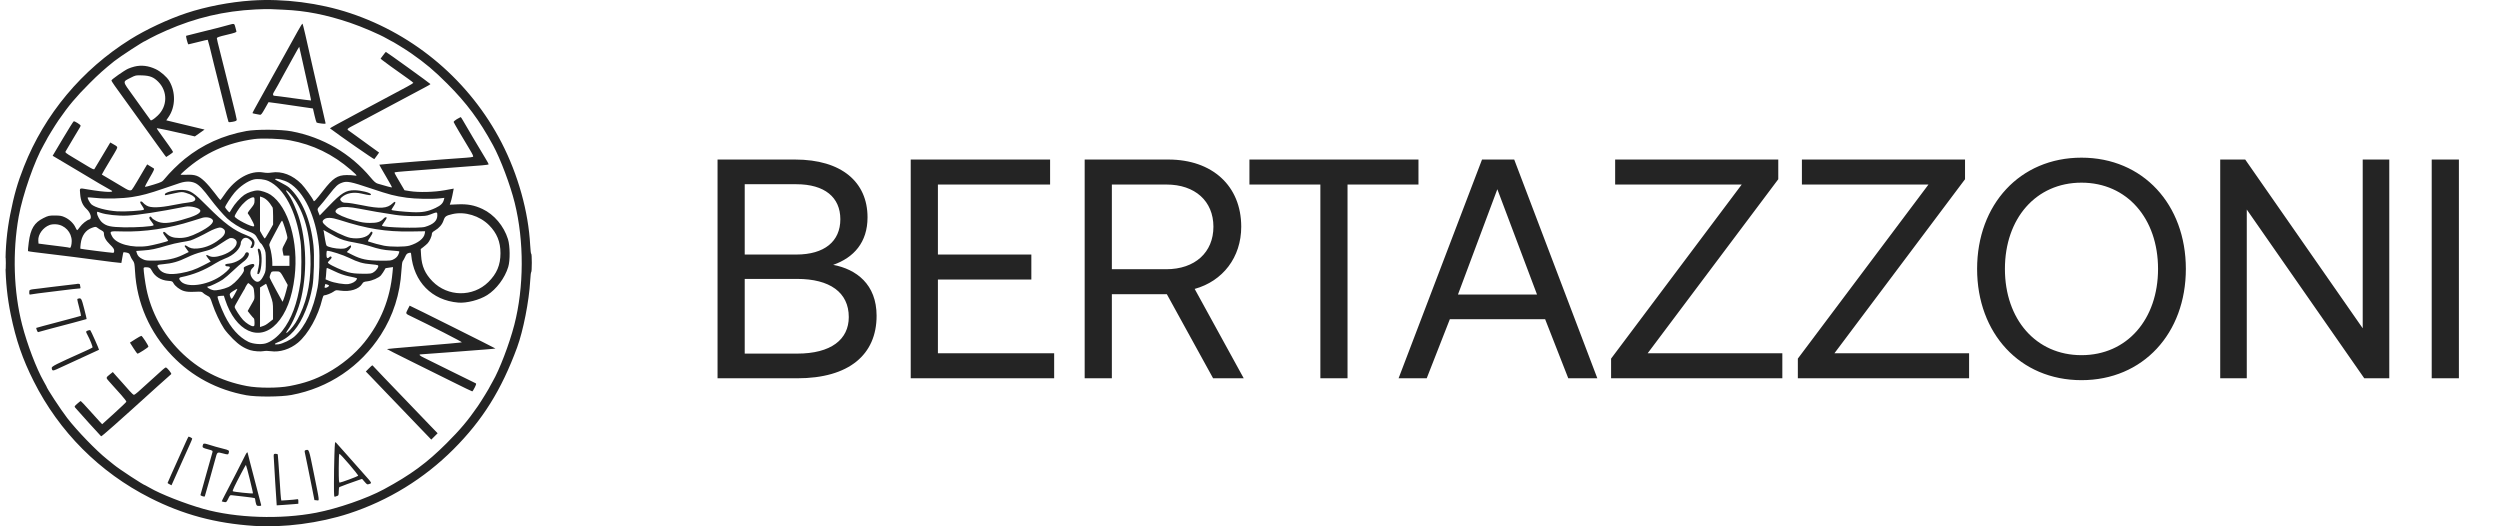 <svg width="152" height="32" viewBox="0 0 152 32" fill="none" xmlns="http://www.w3.org/2000/svg">
<g clip-path="url(#clip0_277_629)">
<path fill-rule="evenodd" clip-rule="evenodd" d="M15.288 0.033C13.984 0.121 12.513 0.405 11.333 0.797C10.22 1.167 8.877 1.795 7.919 2.395C4.975 4.238 2.712 6.946 1.456 10.129C1.06 11.132 0.858 11.838 0.616 13.059C0.228 15.018 0.241 17.132 0.654 19.13C0.975 20.684 1.367 21.823 2.05 23.181C3.593 26.252 6.056 28.719 9.13 30.275C11.131 31.288 13.092 31.816 15.433 31.973C17.234 32.093 19.422 31.808 21.22 31.22C23.618 30.434 25.783 29.104 27.567 27.32C29.341 25.546 30.485 23.716 31.44 21.125C31.812 20.116 32.171 18.288 32.236 17.067C32.251 16.778 32.28 16.541 32.299 16.541C32.319 16.541 32.334 16.286 32.334 15.976C32.334 15.665 32.319 15.42 32.299 15.432C32.279 15.444 32.251 15.206 32.235 14.903C32.129 12.876 31.5 10.622 30.5 8.681C28.584 4.962 25.259 2.119 21.282 0.797C19.415 0.177 17.245 -0.1 15.288 0.033ZM15.542 0.574C13.619 0.67 11.89 1.077 10.126 1.851C9.736 2.021 9.29 2.235 9.133 2.325C8.977 2.415 8.843 2.489 8.835 2.489C8.757 2.489 7.29 3.445 6.947 3.719C6.349 4.198 5.982 4.526 5.46 5.05C4.619 5.891 4.182 6.411 3.56 7.309C3.353 7.609 2.82 8.477 2.82 8.516C2.82 8.524 2.752 8.646 2.669 8.788C2.111 9.743 1.372 11.853 1.138 13.163C0.751 15.329 0.828 17.745 1.347 19.752C1.655 20.945 2.22 22.424 2.656 23.185C2.746 23.342 2.82 23.476 2.82 23.483C2.82 23.575 3.689 24.901 4.09 25.421C4.679 26.185 5.857 27.403 6.504 27.918C6.687 28.064 6.877 28.216 6.926 28.258C7.225 28.51 8.751 29.509 8.837 29.509C8.845 29.509 8.965 29.576 9.105 29.657C9.752 30.037 11.257 30.629 12.374 30.942C14.358 31.499 17.058 31.59 19.221 31.174C20.535 30.921 22.305 30.309 23.339 29.75C24.982 28.862 25.953 28.148 27.156 26.947C27.989 26.114 28.446 25.572 29.053 24.693C29.259 24.396 29.795 23.52 29.795 23.482C29.795 23.474 29.863 23.351 29.946 23.21C30.366 22.492 30.968 20.919 31.27 19.752C31.863 17.457 31.872 14.665 31.294 12.329C31.023 11.238 30.431 9.665 29.974 8.827C29.143 7.303 28.379 6.276 27.197 5.092C26.398 4.292 25.872 3.849 24.987 3.232C24.68 3.017 23.822 2.489 23.781 2.489C23.771 2.489 23.65 2.422 23.51 2.34C23.093 2.095 21.992 1.622 21.282 1.383C19.829 0.893 18.589 0.649 17.26 0.592C16.953 0.579 16.591 0.562 16.453 0.555C16.316 0.547 15.906 0.556 15.542 0.574ZM18.114 1.876C17.974 2.133 17.598 2.812 17.277 3.385C16.957 3.959 16.643 4.521 16.579 4.636C16.515 4.751 16.365 5.023 16.245 5.241C16.125 5.459 15.875 5.909 15.689 6.241C15.502 6.573 15.35 6.857 15.35 6.872C15.35 6.886 15.43 6.911 15.527 6.926C15.624 6.942 15.744 6.964 15.793 6.976C15.869 6.995 15.913 6.943 16.101 6.61C16.222 6.396 16.324 6.216 16.327 6.211C16.332 6.204 17.152 6.32 18.823 6.566L19.027 6.596L19.121 7.008C19.173 7.234 19.231 7.434 19.25 7.451C19.269 7.468 19.403 7.495 19.548 7.511C19.79 7.537 19.81 7.533 19.789 7.464C19.776 7.422 19.708 7.125 19.638 6.804C19.567 6.483 19.454 5.994 19.387 5.717C19.319 5.44 19.153 4.718 19.018 4.112C18.609 2.28 18.42 1.469 18.393 1.439C18.38 1.423 18.254 1.62 18.114 1.876ZM13.914 1.514C13.539 1.622 13.095 1.735 12.207 1.952C11.726 2.069 11.327 2.17 11.32 2.176C11.288 2.205 11.417 2.697 11.456 2.697C11.48 2.697 11.751 2.631 12.058 2.551C12.365 2.471 12.623 2.412 12.631 2.42C12.647 2.436 12.828 3.149 13.017 3.948C13.091 4.258 13.213 4.746 13.289 5.032C13.364 5.319 13.525 5.961 13.646 6.459C13.767 6.957 13.878 7.384 13.892 7.408C13.911 7.438 13.993 7.436 14.156 7.403C14.351 7.364 14.393 7.341 14.393 7.271C14.393 7.224 14.254 6.641 14.085 5.974C13.916 5.307 13.719 4.517 13.648 4.219C13.576 3.921 13.443 3.39 13.352 3.039C13.26 2.688 13.185 2.368 13.185 2.329C13.185 2.271 13.301 2.23 13.789 2.115C14.278 2 14.39 1.96 14.374 1.907C14.363 1.872 14.333 1.753 14.306 1.644C14.252 1.424 14.243 1.42 13.914 1.514ZM18.091 3.011C18.034 3.102 17.888 3.364 17.767 3.594C17.645 3.823 17.532 4.029 17.515 4.052C17.499 4.075 17.404 4.244 17.306 4.428C16.996 5.005 16.715 5.509 16.656 5.594C16.568 5.721 16.584 5.824 16.692 5.824C16.743 5.824 17.261 5.891 17.841 5.973C18.422 6.054 18.903 6.115 18.91 6.108C18.921 6.096 18.853 5.783 18.4 3.761L18.194 2.844L18.091 3.011ZM23.292 3.36L23.14 3.563L23.231 3.645C23.313 3.718 24.013 4.224 24.83 4.799C24.996 4.916 25.132 5.024 25.132 5.039C25.132 5.054 24.959 5.159 24.748 5.273C24.259 5.535 22.65 6.394 21.782 6.857C20.685 7.442 20.048 7.792 20.062 7.803C20.663 8.26 22.737 9.7 22.759 9.675C22.777 9.656 22.849 9.558 22.92 9.458L23.049 9.276L22.498 8.879C22.196 8.661 21.843 8.405 21.715 8.31C21.588 8.216 21.393 8.076 21.284 8C21.048 7.837 21.014 7.875 21.719 7.505C21.983 7.366 22.601 7.038 23.093 6.774C25.262 5.612 25.562 5.452 25.892 5.282C26.047 5.202 26.173 5.125 26.173 5.112C26.174 5.088 23.494 3.156 23.46 3.156C23.451 3.156 23.375 3.248 23.292 3.36ZM8.169 4.049C8.055 4.077 7.881 4.136 7.784 4.181C7.553 4.285 6.777 4.831 6.776 4.89C6.775 4.915 6.864 5.06 6.972 5.211C7.452 5.879 8.539 7.388 8.856 7.826C9.047 8.09 9.364 8.531 9.561 8.807C9.757 9.083 9.96 9.362 10.011 9.427L10.104 9.545L10.312 9.411C10.427 9.337 10.521 9.259 10.521 9.238C10.521 9.217 10.396 9.027 10.243 8.815C9.59 7.913 9.521 7.813 9.535 7.799C9.556 7.778 10.551 7.989 11.569 8.229L11.847 8.295L12.143 8.086L12.438 7.878L12.26 7.835C12.162 7.812 11.639 7.686 11.096 7.555L10.11 7.316L10.249 7.113C10.672 6.498 10.69 5.604 10.293 4.926C10.148 4.677 9.769 4.346 9.468 4.204C9.023 3.994 8.595 3.943 8.169 4.049ZM7.961 4.719C7.436 4.987 7.426 4.903 8.091 5.824C8.409 6.264 8.774 6.773 8.903 6.956C9.032 7.139 9.148 7.298 9.16 7.31C9.197 7.347 9.361 7.241 9.578 7.038C10.188 6.47 10.206 5.557 9.619 4.969C9.341 4.69 9.112 4.6 8.648 4.584C8.264 4.57 8.244 4.574 7.961 4.719ZM27.776 7.245C27.662 7.313 27.574 7.392 27.582 7.42C27.595 7.471 28.078 8.296 28.56 9.091C28.74 9.389 28.794 9.511 28.757 9.534C28.728 9.552 28.543 9.577 28.345 9.589C27.244 9.66 23.082 9.993 23.061 10.013C23.055 10.019 23.23 10.328 23.45 10.7C23.67 11.072 23.843 11.384 23.833 11.393C23.818 11.408 23.469 11.317 22.96 11.164C22.846 11.13 22.737 11.034 22.538 10.796C21.315 9.328 19.626 8.341 17.723 7.984C17.083 7.864 15.589 7.855 14.975 7.967C13.551 8.229 12.325 8.784 11.235 9.66C10.836 9.981 10.304 10.508 10.01 10.873C9.865 11.054 9.83 11.072 9.354 11.22C9.077 11.306 8.835 11.37 8.816 11.363C8.797 11.355 8.923 11.108 9.096 10.813C9.348 10.385 9.399 10.269 9.352 10.241C9.32 10.222 9.216 10.158 9.121 10.1L8.949 9.995L8.792 10.255C8.706 10.398 8.505 10.741 8.345 11.016C8.184 11.291 8.033 11.53 8.007 11.547C7.922 11.603 7.818 11.58 7.618 11.46C7.509 11.395 7.143 11.178 6.805 10.977L6.191 10.614L6.346 10.335C6.431 10.182 6.61 9.88 6.744 9.665C6.878 9.449 7.025 9.199 7.071 9.108C7.166 8.923 7.166 8.924 6.854 8.747L6.705 8.663L6.24 9.443C5.984 9.872 5.759 10.248 5.74 10.278C5.714 10.319 5.616 10.278 5.335 10.109C5.131 9.986 4.734 9.747 4.453 9.579C3.959 9.283 3.944 9.27 4.002 9.183C4.034 9.133 4.224 8.812 4.424 8.47C4.624 8.127 4.813 7.81 4.845 7.765C4.876 7.719 4.901 7.663 4.901 7.639C4.901 7.583 4.541 7.356 4.482 7.375C4.458 7.383 4.159 7.858 3.819 8.431L3.201 9.471L3.853 9.857C4.212 10.069 4.656 10.333 4.839 10.444C5.602 10.907 6.595 11.492 6.702 11.54C7.098 11.72 6.467 11.708 5.318 11.514C4.805 11.427 4.843 11.403 4.873 11.787C4.905 12.206 5.023 12.486 5.258 12.702C5.514 12.939 5.611 13.3 5.43 13.345C5.273 13.385 4.99 13.612 4.85 13.811C4.778 13.914 4.706 13.997 4.691 13.997C4.676 13.997 4.63 13.921 4.588 13.828C4.479 13.586 4.223 13.339 3.95 13.213C3.752 13.121 3.656 13.104 3.336 13.103C2.981 13.103 2.937 13.113 2.64 13.26C2.086 13.534 1.856 13.912 1.75 14.725C1.712 15.012 1.69 15.256 1.701 15.267C1.712 15.278 1.879 15.306 2.073 15.329C3.243 15.467 3.603 15.511 4.485 15.624C5.023 15.693 5.604 15.769 5.776 15.793C6.473 15.889 7.371 15.999 7.379 15.989C7.383 15.983 7.409 15.838 7.436 15.667C7.464 15.496 7.494 15.348 7.504 15.338C7.514 15.328 7.599 15.336 7.694 15.357C7.84 15.389 7.873 15.416 7.916 15.544C7.944 15.626 8.015 15.758 8.074 15.836C8.17 15.964 8.183 16.03 8.21 16.499C8.318 18.421 9.102 20.209 10.458 21.624C11.671 22.891 13.196 23.703 14.975 24.03C15.589 24.143 17.083 24.134 17.723 24.014C19.984 23.589 21.914 22.29 23.155 20.359C23.904 19.194 24.327 17.872 24.407 16.45C24.425 16.118 24.455 15.914 24.491 15.872C24.522 15.837 24.586 15.72 24.633 15.612C24.702 15.457 24.747 15.409 24.853 15.382C24.981 15.348 24.988 15.352 24.999 15.475C25.153 17.136 26.253 18.26 27.861 18.398C28.369 18.442 29.151 18.239 29.62 17.943C30.185 17.586 30.697 16.901 30.901 16.228C31.022 15.833 31.012 14.951 30.884 14.539C30.633 13.737 30.042 13.039 29.333 12.706C28.846 12.478 28.43 12.399 27.852 12.423L27.346 12.445L27.4 12.291C27.43 12.206 27.476 12.025 27.503 11.889C27.529 11.753 27.559 11.602 27.569 11.554L27.587 11.467L27.036 11.567C26.4 11.684 25.453 11.707 24.916 11.62L24.594 11.568L24.334 11.125C23.956 10.482 23.962 10.494 24.021 10.473C24.049 10.463 24.315 10.437 24.612 10.414C24.91 10.391 25.997 10.307 27.027 10.227C28.057 10.147 29.083 10.069 29.306 10.053C29.529 10.037 29.712 10.008 29.712 9.988C29.712 9.968 29.612 9.788 29.489 9.587C29.196 9.108 28.255 7.52 28.13 7.294C28.076 7.197 28.021 7.118 28.008 7.119C27.995 7.12 27.891 7.177 27.776 7.245ZM15.458 8.455C13.789 8.685 12.45 9.292 11.23 10.372C11.092 10.494 10.979 10.604 10.979 10.617C10.979 10.63 11.147 10.634 11.352 10.626C11.873 10.606 12.074 10.679 12.44 11.025C12.597 11.174 12.871 11.491 13.048 11.729C13.225 11.967 13.381 12.163 13.395 12.163C13.409 12.163 13.528 12.004 13.659 11.81C14.304 10.859 15.215 10.347 16.011 10.487C16.182 10.517 16.344 10.519 16.505 10.492C17.126 10.388 17.794 10.642 18.332 11.189C18.523 11.383 19.01 12.06 19.066 12.21C19.095 12.285 19.193 12.181 19.649 11.594C20.242 10.83 20.511 10.65 21.074 10.644C21.257 10.642 21.468 10.654 21.542 10.671C21.617 10.688 21.678 10.684 21.678 10.664C21.678 10.643 21.523 10.493 21.334 10.33C20.227 9.373 19.034 8.794 17.627 8.531C17.093 8.431 15.926 8.39 15.458 8.455ZM15.422 10.913C15.059 11.004 14.583 11.332 14.255 11.717C14.049 11.959 13.684 12.524 13.686 12.598C13.687 12.642 13.917 12.913 13.952 12.913C13.962 12.913 14.03 12.809 14.103 12.681C14.259 12.408 14.611 12.016 14.848 11.851C15.062 11.703 15.435 11.579 15.667 11.579C15.865 11.579 16.259 11.71 16.453 11.841C17.536 12.57 18.166 14.726 17.912 16.833C17.759 18.106 17.391 19.061 16.819 19.674C15.75 20.818 14.316 20.147 13.685 18.209L13.611 17.979L13.435 17.988C13.338 17.992 13.247 18.008 13.233 18.022C13.191 18.064 13.426 18.701 13.665 19.189C14.034 19.945 14.535 20.502 15.1 20.783C15.37 20.916 15.876 20.962 16.158 20.877C16.481 20.78 16.869 20.487 17.158 20.121C17.72 19.41 18.076 18.457 18.27 17.145C18.342 16.661 18.343 15.18 18.272 14.685C18.003 12.82 17.276 11.449 16.322 11.008C16.079 10.896 15.663 10.852 15.422 10.913ZM16.724 10.901C16.725 10.918 16.889 11.012 17.089 11.11C17.289 11.208 17.51 11.341 17.581 11.406C18.366 12.127 18.897 13.392 19.059 14.927C19.122 15.516 19.085 16.943 18.996 17.423C18.887 18.006 18.782 18.378 18.583 18.873C18.166 19.914 17.641 20.522 16.922 20.797C16.644 20.904 16.644 20.969 16.923 20.934C17.193 20.9 17.695 20.654 17.921 20.446C18.571 19.846 19.056 18.811 19.311 17.479C19.415 16.932 19.459 15.599 19.393 14.975C19.201 13.153 18.485 11.648 17.554 11.109C17.263 10.941 16.722 10.805 16.724 10.901ZM10.958 11.121C10.821 11.165 10.362 11.319 9.938 11.466C9.056 11.77 8.632 11.884 8.044 11.977C7.428 12.074 6.445 12.101 5.856 12.037C5.582 12.008 5.348 11.994 5.335 12.006C5.302 12.039 5.459 12.336 5.554 12.422C5.771 12.618 6.461 12.805 7.128 12.849C7.578 12.879 8.685 12.809 8.746 12.748C8.769 12.725 8.731 12.638 8.653 12.532C8.582 12.435 8.523 12.33 8.523 12.3C8.523 12.219 8.635 12.235 8.699 12.325C8.729 12.369 8.828 12.449 8.919 12.502C9.166 12.648 9.682 12.637 10.542 12.466C10.908 12.393 11.333 12.322 11.485 12.308C12.084 12.252 11.975 11.922 11.291 11.723C11.075 11.66 11.04 11.661 10.636 11.746C10.401 11.795 10.165 11.846 10.111 11.859C10.032 11.878 10.016 11.867 10.028 11.803C10.052 11.681 10.698 11.528 11.107 11.548C11.585 11.572 11.773 11.697 12.623 12.555C13.624 13.566 14.241 14.023 14.963 14.291C15.316 14.423 15.474 14.566 15.475 14.756C15.475 14.921 15.39 15.081 15.302 15.081C15.209 15.081 15.208 15.069 15.289 14.912C15.363 14.769 15.331 14.679 15.157 14.543C15.004 14.421 14.835 14.431 14.729 14.566C14.681 14.626 14.642 14.711 14.642 14.755C14.642 15.103 14.219 15.525 13.666 15.725C13.52 15.779 13.262 15.908 13.095 16.012C12.413 16.438 11.759 16.701 11.01 16.853C10.863 16.883 10.864 16.974 11.014 17.124C11.389 17.5 12.534 17.355 13.358 16.827C13.655 16.637 13.976 16.343 13.976 16.261C13.976 16.208 13.953 16.199 13.79 16.191C13.744 16.188 13.701 16.156 13.694 16.12C13.684 16.066 13.732 16.047 13.933 16.026C14.336 15.984 14.784 15.717 14.893 15.455C14.932 15.361 14.969 15.331 15.033 15.34C15.245 15.37 15.096 15.709 14.771 15.935C14.671 16.005 14.4 16.241 14.169 16.462C13.937 16.682 13.657 16.923 13.546 16.997C13.315 17.154 12.764 17.416 12.668 17.416C12.485 17.416 12.733 17.599 12.979 17.645C13.151 17.677 13.6 17.582 13.88 17.455C14.114 17.348 14.428 17.061 14.672 16.732C14.82 16.531 14.849 16.463 14.828 16.367C14.804 16.257 14.817 16.243 15.003 16.162C15.304 16.033 15.427 16.017 15.459 16.101C15.478 16.149 15.445 16.21 15.356 16.292C15.151 16.479 15.187 16.794 15.44 17.027C15.666 17.236 15.846 17.142 16.053 16.708C16.154 16.494 16.162 16.439 16.162 15.895C16.162 15.337 16.157 15.3 16.043 15.068C15.977 14.934 15.898 14.815 15.866 14.803C15.834 14.791 15.748 14.668 15.675 14.531C15.519 14.237 15.487 14.213 14.971 14.006C14.584 13.851 14.098 13.546 13.81 13.278C13.58 13.064 13.1 12.508 12.811 12.121C12.348 11.501 12.102 11.241 11.876 11.135C11.618 11.015 11.312 11.011 10.958 11.121ZM20.804 11.104C20.531 11.203 20.432 11.295 19.985 11.866C19.762 12.15 19.518 12.448 19.442 12.528C19.285 12.696 19.281 12.72 19.372 12.939L19.439 13.101L19.986 12.534C20.766 11.725 21.024 11.566 21.553 11.566C21.933 11.566 22.552 11.722 22.552 11.817C22.552 11.889 22.47 11.882 21.969 11.768C21.484 11.657 21.041 11.744 20.762 12.005C20.657 12.102 20.657 12.142 20.762 12.246C20.824 12.309 20.901 12.329 21.067 12.329C21.189 12.329 21.615 12.396 22.014 12.479C23.124 12.707 23.543 12.681 23.872 12.362C24.066 12.174 24.098 12.301 23.921 12.553C23.846 12.659 23.795 12.754 23.806 12.765C23.842 12.802 24.518 12.875 25.052 12.899C25.669 12.928 26.012 12.866 26.488 12.64C26.799 12.492 26.935 12.358 26.988 12.146L27.017 12.03L26.731 12.062C26.277 12.114 25.238 12.093 24.737 12.022C23.979 11.915 23.704 11.843 22.541 11.453C21.326 11.045 21.094 10.999 20.804 11.104ZM17.39 11.6C17.39 11.611 17.453 11.71 17.531 11.819C17.711 12.073 17.815 12.281 18.037 12.835C18.605 14.249 18.718 16.344 18.321 18.082C18.16 18.79 17.791 19.668 17.485 20.078C17.318 20.301 17.422 20.291 17.626 20.064C17.902 19.758 18.043 19.54 18.243 19.113C18.726 18.081 18.924 16.966 18.875 15.561C18.819 13.972 18.392 12.646 17.669 11.81C17.494 11.608 17.39 11.53 17.39 11.6ZM15.808 12.994V14.04L15.937 14.269C16.008 14.395 16.08 14.498 16.098 14.498C16.116 14.498 16.237 14.307 16.367 14.075L16.604 13.652L16.605 13.158C16.605 12.887 16.591 12.641 16.573 12.612C16.359 12.251 16.151 12.054 15.902 11.977L15.808 11.948V12.994ZM15.098 12.114C14.996 12.178 14.825 12.33 14.717 12.45C14.523 12.666 14.268 13.068 14.268 13.156C14.268 13.293 15.352 13.845 15.443 13.754C15.467 13.73 15.451 13.653 15.402 13.554C15.29 13.327 15.141 13.066 15.096 13.02C15.036 12.956 15.047 12.933 15.267 12.659C15.452 12.428 15.475 12.377 15.475 12.197C15.475 12.015 15.466 11.996 15.379 11.996C15.326 11.996 15.2 12.049 15.098 12.114ZM11.271 12.565C9.659 12.883 8.397 13.077 7.741 13.108C7.18 13.134 6.455 13.056 6.105 12.933C5.889 12.856 5.9 12.855 5.9 12.955C5.9 13.101 6.072 13.412 6.221 13.534C6.482 13.751 6.72 13.803 7.524 13.821C8.262 13.838 9.296 13.768 9.339 13.698C9.352 13.677 9.294 13.576 9.209 13.473C9.122 13.366 9.066 13.259 9.08 13.225C9.112 13.14 9.178 13.148 9.229 13.243C9.253 13.288 9.378 13.376 9.508 13.44C9.859 13.611 10.233 13.596 11.027 13.377C11.857 13.149 12.212 12.97 12.178 12.799C12.148 12.645 11.592 12.502 11.271 12.565ZM20.654 12.624C20.476 12.676 20.357 12.814 20.412 12.905C20.483 13.026 20.968 13.239 21.532 13.398C21.979 13.524 22.145 13.55 22.489 13.554C22.933 13.558 23.136 13.495 23.318 13.293C23.403 13.198 23.509 13.176 23.509 13.252C23.509 13.277 23.442 13.391 23.359 13.504C23.276 13.617 23.215 13.716 23.223 13.725C23.334 13.836 25.502 13.893 25.839 13.794C26.359 13.64 26.59 13.423 26.59 13.086C26.59 12.875 26.586 12.875 26.153 13.043C25.927 13.13 25.836 13.139 25.216 13.139C24.776 13.138 24.35 13.111 24.03 13.063C23.27 12.95 22.423 12.805 21.83 12.686C21.288 12.578 20.887 12.557 20.654 12.624ZM27.517 13.015C27.116 13.107 27.05 13.154 26.966 13.406C26.884 13.653 26.7 13.866 26.434 14.022C26.304 14.098 26.257 14.152 26.257 14.225C26.257 14.362 26.12 14.664 26.002 14.79C25.947 14.848 25.83 14.951 25.741 15.018L25.58 15.142L25.603 15.539C25.642 16.185 25.845 16.644 26.295 17.104C27.223 18.052 28.751 18.073 29.689 17.152C30.205 16.645 30.429 16.113 30.429 15.394C30.43 14.704 30.21 14.168 29.734 13.69C29.162 13.118 28.265 12.844 27.517 13.015ZM12.332 13.234C12.286 13.244 11.996 13.335 11.687 13.434C10.281 13.888 8.775 14.113 7.415 14.071C6.644 14.048 6.649 14.045 6.814 14.369C7.05 14.831 8.02 15.095 8.98 14.958C9.278 14.915 10.177 14.687 10.223 14.643C10.231 14.635 10.158 14.524 10.061 14.395C9.927 14.218 9.896 14.149 9.932 14.112C9.968 14.076 10.013 14.096 10.115 14.195C10.318 14.392 10.536 14.469 10.896 14.469C11.278 14.47 11.583 14.384 12.079 14.135C12.738 13.805 13.047 13.521 12.923 13.358C12.828 13.233 12.572 13.179 12.332 13.234ZM19.697 13.343C19.56 13.461 19.589 13.538 19.855 13.766C20.104 13.98 20.976 14.4 21.294 14.46C21.804 14.556 22.32 14.438 22.484 14.187C22.562 14.069 22.615 14.052 22.648 14.138C22.66 14.169 22.595 14.3 22.503 14.43C22.386 14.595 22.353 14.67 22.392 14.683C22.681 14.78 23.086 14.888 23.343 14.938C23.762 15.019 24.619 15.017 24.897 14.935C25.419 14.78 25.777 14.498 25.825 14.203L25.848 14.06L24.98 14.074C23.459 14.098 22.31 13.912 20.64 13.373C20.15 13.215 19.857 13.206 19.697 13.343ZM16.949 13.737C16.856 13.915 16.683 14.24 16.564 14.461C16.35 14.859 16.349 14.863 16.407 15.027C16.48 15.233 16.557 15.723 16.557 15.976V16.166H17.078H17.598V15.853V15.54H17.419H17.24L17.196 15.326C17.154 15.12 17.158 15.102 17.313 14.82C17.401 14.659 17.473 14.497 17.473 14.46C17.473 14.293 17.197 13.413 17.145 13.414C17.131 13.414 17.043 13.559 16.949 13.737ZM3.013 13.681C2.618 13.828 2.306 14.258 2.329 14.623L2.341 14.81L2.882 14.88C3.18 14.918 3.601 14.971 3.819 14.998C4.036 15.025 4.229 15.056 4.246 15.067C4.298 15.1 4.36 14.88 4.36 14.66C4.36 14.125 3.945 13.677 3.413 13.638C3.265 13.627 3.112 13.643 3.013 13.681ZM5.593 13.85C5.206 13.988 4.966 14.326 4.905 14.82C4.886 14.975 4.878 15.111 4.887 15.121C4.903 15.139 6.716 15.368 6.868 15.372C6.922 15.373 6.941 15.34 6.941 15.244C6.941 15.141 6.889 15.065 6.679 14.859C6.423 14.608 6.317 14.407 6.317 14.171C6.317 14.114 6.269 14.059 6.181 14.013C6.107 13.975 6.001 13.909 5.947 13.866C5.83 13.775 5.806 13.774 5.593 13.85ZM13.081 13.909C12.967 13.951 12.798 14.028 12.707 14.08C12.354 14.281 11.742 14.575 11.583 14.619C11.491 14.645 11.236 14.693 11.015 14.727C10.794 14.761 10.401 14.853 10.141 14.932C9.462 15.138 9.181 15.196 8.704 15.229L8.282 15.258L8.318 15.384C8.368 15.558 8.47 15.662 8.69 15.765C8.853 15.841 8.947 15.851 9.418 15.845C10.123 15.836 10.632 15.732 11.114 15.499L11.478 15.323L11.385 15.198C11.218 14.974 11.211 14.961 11.243 14.928C11.26 14.911 11.306 14.92 11.345 14.948C11.542 15.091 11.709 15.133 11.991 15.11C12.422 15.073 12.795 14.936 13.189 14.67C13.57 14.412 13.718 14.217 13.672 14.033C13.645 13.928 13.493 13.829 13.36 13.832C13.321 13.833 13.196 13.868 13.081 13.909ZM19.69 14.105C19.703 14.172 19.736 14.377 19.764 14.56C19.792 14.744 19.836 14.915 19.862 14.94C19.945 15.023 20.407 15.123 20.703 15.123C20.943 15.123 21.018 15.105 21.145 15.019C21.327 14.895 21.345 14.893 21.345 14.986C21.345 15.025 21.286 15.117 21.215 15.191L21.084 15.325L21.426 15.498C21.959 15.766 22.326 15.842 23.114 15.848C23.752 15.853 23.788 15.848 23.963 15.749C24.088 15.677 24.17 15.592 24.22 15.479C24.261 15.389 24.287 15.303 24.278 15.288C24.269 15.273 24.06 15.249 23.813 15.234C23.32 15.204 23.027 15.144 22.452 14.955C22.244 14.886 21.845 14.793 21.565 14.747C21.042 14.662 20.713 14.56 20.387 14.381C20.284 14.325 20.08 14.212 19.933 14.13L19.666 13.983L19.69 14.105ZM13.959 14.485C13.914 14.497 13.69 14.634 13.459 14.789C12.961 15.125 12.843 15.178 12.27 15.319C11.993 15.386 11.664 15.508 11.375 15.65C10.854 15.904 10.454 16.018 9.928 16.062C9.526 16.095 9.508 16.113 9.657 16.334C9.867 16.646 10.285 16.732 10.985 16.607C11.529 16.509 11.846 16.4 12.363 16.134L12.81 15.903L12.66 15.719C12.491 15.513 12.504 15.444 12.692 15.551C12.868 15.652 13.139 15.641 13.505 15.518C14.021 15.345 14.393 15.021 14.393 14.745C14.393 14.564 14.168 14.43 13.959 14.485ZM15.675 15.145C15.664 15.156 15.679 15.264 15.71 15.383C15.776 15.637 15.78 15.985 15.72 16.249C15.629 16.653 15.629 16.666 15.698 16.666C15.868 16.666 15.977 15.721 15.856 15.3C15.81 15.143 15.739 15.081 15.675 15.145ZM19.846 15.454C19.846 15.69 19.899 15.748 20.016 15.641C20.079 15.584 20.109 15.579 20.147 15.616C20.184 15.654 20.162 15.7 20.052 15.814C19.911 15.96 19.91 15.964 19.992 16.027C20.164 16.16 20.837 16.46 21.157 16.548C21.414 16.617 21.614 16.639 22.034 16.642C22.549 16.645 22.586 16.64 22.73 16.541C22.92 16.411 23.057 16.179 22.975 16.128C22.945 16.109 22.759 16.082 22.562 16.066C22.064 16.028 21.772 15.944 21.239 15.684C20.851 15.495 20.096 15.25 19.898 15.249C19.863 15.248 19.846 15.317 19.846 15.454ZM0.339 16.02C0.339 16.341 0.345 16.466 0.353 16.299C0.361 16.132 0.361 15.869 0.353 15.716C0.345 15.562 0.339 15.699 0.339 16.02ZM8.731 16.322C8.732 16.507 8.825 17.185 8.901 17.557C9.187 18.966 9.905 20.3 10.936 21.337C12.058 22.466 13.391 23.165 15.01 23.472C15.703 23.604 16.91 23.604 17.599 23.473C18.523 23.297 19.156 23.078 19.896 22.675C20.757 22.207 21.584 21.526 22.155 20.815C23.154 19.572 23.718 18.169 23.865 16.567L23.895 16.24L23.671 16.27C23.548 16.287 23.445 16.303 23.444 16.306C23.338 16.496 23.227 16.667 23.159 16.744C23.03 16.892 22.622 17.071 22.341 17.104C22.128 17.129 22.084 17.149 22.024 17.252C21.827 17.584 21.29 17.755 20.704 17.671C20.434 17.632 20.409 17.636 20.288 17.727C20.162 17.822 19.817 17.959 19.703 17.959C19.669 17.959 19.626 18.046 19.595 18.177C19.351 19.213 18.737 20.317 18.117 20.834C17.638 21.234 17.001 21.433 16.462 21.352C16.309 21.329 16.128 21.328 16.034 21.348C15.852 21.388 15.433 21.358 15.219 21.291C14.831 21.168 14.53 20.974 14.162 20.606C13.956 20.4 13.716 20.123 13.63 19.992C13.378 19.608 13.076 18.973 12.92 18.501C12.778 18.074 12.77 18.061 12.595 17.974C12.496 17.925 12.382 17.849 12.342 17.804C12.276 17.73 12.227 17.724 11.84 17.741C11.524 17.755 11.35 17.743 11.183 17.694C10.937 17.622 10.64 17.398 10.542 17.209C10.489 17.104 10.456 17.091 10.221 17.074C9.784 17.044 9.413 16.811 9.229 16.452C9.142 16.284 9.081 16.249 8.873 16.249C8.766 16.249 8.731 16.267 8.731 16.322ZM19.846 16.426C19.845 16.501 19.834 16.657 19.82 16.773L19.794 16.984L20.017 17.077C20.318 17.202 20.931 17.305 21.178 17.271C21.402 17.24 21.609 17.128 21.677 17.001C21.73 16.901 21.772 16.919 21.199 16.797C20.915 16.736 20.646 16.642 20.352 16.499C20.116 16.385 19.905 16.291 19.884 16.291C19.863 16.291 19.846 16.352 19.846 16.426ZM16.451 16.644C16.418 16.723 16.391 16.818 16.391 16.855C16.391 16.892 16.568 17.243 16.785 17.636L17.179 18.35L17.247 18.188C17.284 18.099 17.355 17.869 17.404 17.677L17.494 17.328L17.352 17.07C17.029 16.484 17.045 16.499 16.763 16.499C16.515 16.499 16.511 16.501 16.451 16.644ZM14.98 17.356C14.931 17.438 14.892 17.515 14.892 17.527C14.892 17.54 14.857 17.599 14.815 17.66C14.773 17.721 14.658 17.921 14.559 18.105C14.46 18.288 14.355 18.475 14.324 18.52C14.293 18.566 14.268 18.632 14.268 18.668C14.268 18.751 14.605 19.269 14.78 19.455C14.957 19.643 15.26 19.835 15.379 19.835C15.467 19.835 15.475 19.817 15.475 19.608C15.475 19.483 15.455 19.369 15.431 19.354C15.408 19.339 15.314 19.233 15.223 19.119L15.059 18.91L15.178 18.695C15.243 18.577 15.339 18.408 15.392 18.321C15.477 18.177 15.484 18.13 15.458 17.823C15.431 17.5 15.423 17.479 15.276 17.348C15.191 17.273 15.109 17.211 15.094 17.21C15.079 17.209 15.028 17.275 14.98 17.356ZM4.61 17.273C4.576 17.28 4.266 17.316 3.923 17.354C3.58 17.391 3.186 17.438 3.049 17.458C2.911 17.479 2.612 17.517 2.383 17.542C1.757 17.612 1.779 17.603 1.779 17.776C1.779 17.911 1.788 17.924 1.874 17.902C1.927 17.889 2.128 17.859 2.322 17.836C2.516 17.814 3.124 17.738 3.673 17.669C4.223 17.599 4.726 17.542 4.792 17.542C4.895 17.542 4.908 17.529 4.886 17.448C4.872 17.396 4.861 17.331 4.86 17.302C4.86 17.253 4.757 17.241 4.61 17.273ZM15.986 17.368L15.81 17.479L15.809 18.681L15.808 19.882L15.902 19.853C16.111 19.788 16.172 19.754 16.381 19.589L16.599 19.416V18.905C16.599 18.416 16.592 18.373 16.436 17.936C16.238 17.379 16.188 17.249 16.173 17.253C16.167 17.255 16.083 17.307 15.986 17.368ZM19.763 17.311C19.763 17.342 19.751 17.398 19.737 17.434C19.706 17.517 19.835 17.522 19.94 17.442C20.039 17.366 20.032 17.348 19.888 17.298C19.788 17.263 19.763 17.266 19.763 17.311ZM14.184 17.692C14.002 17.807 13.959 17.855 13.97 17.929C13.988 18.042 14.052 18.167 14.092 18.167C14.127 18.166 14.45 17.585 14.427 17.562C14.419 17.554 14.309 17.612 14.184 17.692ZM4.766 18.154C4.675 18.178 4.672 18.139 4.817 18.708C4.884 18.971 4.932 19.193 4.924 19.201C4.916 19.209 4.772 19.25 4.604 19.292C4.288 19.372 3.902 19.474 3.361 19.624C3.189 19.671 2.862 19.758 2.633 19.817C2.404 19.877 2.212 19.93 2.206 19.936C2.183 19.959 2.288 20.209 2.314 20.194C2.329 20.184 2.632 20.101 2.986 20.009C3.949 19.759 5.254 19.409 5.267 19.398C5.273 19.392 5.206 19.108 5.118 18.767C4.956 18.141 4.937 18.108 4.766 18.154ZM24.785 18.82C24.654 19.088 24.637 19.061 25.049 19.258C26.128 19.774 28.125 20.798 28.081 20.812C28.019 20.832 27.175 20.908 25.013 21.086C24.203 21.152 23.535 21.214 23.526 21.222C23.518 21.23 24.153 21.552 24.936 21.939C25.72 22.325 26.881 22.901 27.518 23.219C28.154 23.537 28.692 23.796 28.712 23.796C28.732 23.796 28.8 23.69 28.864 23.559C28.956 23.372 28.968 23.318 28.921 23.303C28.889 23.292 28.234 22.97 27.466 22.587C26.698 22.204 25.943 21.831 25.788 21.757C25.501 21.621 25.434 21.545 25.601 21.544C25.653 21.544 26.416 21.488 27.297 21.419C28.179 21.351 29.172 21.274 29.504 21.249C29.836 21.224 30.114 21.197 30.123 21.189C30.134 21.177 24.942 18.584 24.907 18.584C24.904 18.584 24.848 18.69 24.785 18.82ZM5.349 20.094C5.214 20.141 5.21 20.164 5.309 20.345C5.471 20.641 5.654 21.099 5.622 21.13C5.603 21.148 5.401 21.246 5.172 21.349C3.336 22.172 3.132 22.276 3.144 22.38C3.162 22.543 3.214 22.557 3.429 22.459C3.54 22.408 3.885 22.25 4.194 22.108C5.702 21.417 6.006 21.277 6.02 21.267C6.039 21.254 5.533 20.119 5.492 20.08C5.476 20.066 5.412 20.072 5.349 20.094ZM8.222 20.625L7.9 20.832L8.113 21.167C8.23 21.352 8.342 21.503 8.361 21.503C8.429 21.503 9.023 21.12 9.023 21.076C9.023 20.997 8.644 20.419 8.593 20.419C8.566 20.419 8.399 20.512 8.222 20.625ZM22.427 22.4L22.242 22.588L22.532 22.885C22.692 23.049 22.851 23.214 22.885 23.254C22.919 23.293 23.209 23.596 23.53 23.927C23.851 24.257 24.282 24.706 24.488 24.923C24.694 25.14 25.169 25.635 25.543 26.023L26.222 26.728L26.415 26.535L26.608 26.342L26.192 25.913C25.964 25.678 25.338 25.025 24.8 24.463C24.263 23.902 23.596 23.207 23.318 22.921C23.04 22.634 22.778 22.357 22.735 22.306C22.693 22.254 22.648 22.212 22.634 22.212C22.622 22.212 22.528 22.296 22.427 22.4ZM9.876 22.489C9.656 22.687 8.642 23.603 8.394 23.828C8.287 23.925 8.173 24.005 8.141 24.005C8.109 24.005 7.99 23.897 7.876 23.765C7.763 23.634 7.567 23.413 7.441 23.274C7.315 23.136 7.132 22.932 7.035 22.822L6.859 22.621L6.698 22.748C6.43 22.961 6.43 22.963 6.616 23.171C6.708 23.274 6.843 23.424 6.914 23.505C6.986 23.585 7.192 23.814 7.372 24.014C7.551 24.214 7.691 24.4 7.682 24.427C7.672 24.455 7.338 24.773 6.939 25.135L6.213 25.793L6.067 25.639C5.986 25.554 5.699 25.236 5.428 24.933C5.157 24.629 4.922 24.381 4.908 24.382C4.893 24.383 4.797 24.457 4.695 24.547C4.525 24.696 4.515 24.715 4.573 24.785C4.759 25.006 6.116 26.506 6.148 26.526C6.181 26.547 7.105 25.729 9.6 23.468C10.021 23.087 10.386 22.762 10.41 22.746C10.457 22.716 10.159 22.347 10.084 22.342C10.061 22.34 9.967 22.406 9.876 22.489ZM11.311 26.851C11.157 27.192 10.718 28.169 10.4 28.877C10.284 29.138 10.188 29.358 10.188 29.366C10.188 29.375 10.242 29.41 10.308 29.444L10.427 29.505L10.553 29.226C10.622 29.072 10.838 28.59 11.032 28.154C11.227 27.718 11.454 27.215 11.536 27.035C11.619 26.856 11.687 26.691 11.687 26.669C11.687 26.638 11.519 26.548 11.461 26.548C11.454 26.548 11.387 26.684 11.311 26.851ZM20.331 27.682C20.316 28.148 20.304 28.911 20.304 29.378C20.304 30.17 20.309 30.225 20.377 30.197C20.417 30.18 20.482 30.157 20.522 30.146C20.581 30.129 20.595 30.077 20.595 29.882C20.595 29.748 20.613 29.628 20.635 29.614C20.677 29.588 21.479 29.295 21.815 29.183L22.014 29.116L22.169 29.294C22.317 29.465 22.328 29.47 22.458 29.424C22.622 29.366 22.641 29.399 22.067 28.754C21.834 28.493 21.387 27.988 21.074 27.633C20.76 27.277 20.471 26.952 20.431 26.911C20.362 26.839 20.358 26.877 20.331 27.682ZM12.328 27.073C12.293 27.212 12.319 27.232 12.657 27.321C12.929 27.393 12.94 27.401 12.915 27.504C12.9 27.563 12.73 28.167 12.537 28.846C12.344 29.524 12.186 30.09 12.186 30.103C12.186 30.116 12.243 30.146 12.313 30.171C12.408 30.204 12.444 30.202 12.456 30.164C12.502 30.024 12.985 28.307 13.084 27.935C13.21 27.459 13.194 27.471 13.56 27.57C13.865 27.652 13.88 27.65 13.912 27.522C13.946 27.386 13.918 27.367 13.563 27.28C13.275 27.209 12.95 27.118 12.653 27.022C12.405 26.943 12.358 26.95 12.328 27.073ZM18.584 27.37C18.527 27.385 18.514 27.417 18.531 27.5C18.543 27.562 18.619 27.931 18.7 28.32C18.781 28.71 18.908 29.339 18.982 29.717L19.117 30.405L19.258 30.419C19.431 30.435 19.447 30.585 19.075 28.748C18.776 27.27 18.792 27.316 18.584 27.37ZM14.909 27.685C14.816 27.884 13.938 29.596 13.655 30.128C13.554 30.319 13.477 30.481 13.484 30.487C13.492 30.493 13.557 30.509 13.631 30.523C13.758 30.547 13.768 30.539 13.875 30.321C13.983 30.098 13.989 30.094 14.137 30.114C14.22 30.125 14.549 30.163 14.866 30.198C15.184 30.233 15.46 30.271 15.48 30.284C15.5 30.296 15.517 30.338 15.517 30.377C15.517 30.415 15.537 30.517 15.56 30.604C15.6 30.746 15.616 30.76 15.75 30.76C15.87 30.76 15.893 30.747 15.875 30.687C15.863 30.647 15.766 30.276 15.659 29.863C15.448 29.045 15.427 28.965 15.208 28.133C15.127 27.823 15.06 27.556 15.059 27.539C15.057 27.454 14.983 27.526 14.909 27.685ZM16.64 27.726C16.639 27.801 16.68 28.506 16.731 29.293L16.824 30.725L17.221 30.7C17.44 30.686 17.736 30.664 17.879 30.651L18.139 30.628V30.482C18.139 30.346 18.132 30.338 18.025 30.358C17.962 30.37 17.729 30.392 17.508 30.407L17.107 30.433L17.084 30.315C17.071 30.25 17.041 29.831 17.015 29.384C16.99 28.937 16.951 28.375 16.93 28.136C16.908 27.897 16.89 27.677 16.89 27.646C16.89 27.612 16.841 27.591 16.765 27.591C16.652 27.591 16.64 27.604 16.64 27.726ZM20.595 28.466C20.595 29.2 20.605 29.342 20.655 29.342C20.736 29.342 21.727 28.975 21.775 28.928C21.813 28.889 20.704 27.591 20.633 27.591C20.612 27.591 20.595 27.969 20.595 28.466ZM14.671 28.766C14.266 29.534 14.123 29.837 14.153 29.867C14.192 29.906 15.346 30.027 15.378 29.996C15.399 29.974 14.991 28.315 14.952 28.265C14.946 28.258 14.82 28.483 14.671 28.766Z" fill="#242424"/>
<path d="M43.627 23V9.7H48.339C51.169 9.7 52.746 11.068 52.746 13.215C52.746 14.735 51.91 15.666 50.657 16.103C52.062 16.369 53.297 17.281 53.297 19.2C53.297 21.556 51.626 23 48.471 23H43.627ZM48.414 11.201H45.279V15.476H48.414C50.124 15.476 51.093 14.678 51.093 13.329C51.093 11.999 50.144 11.201 48.414 11.201ZM48.471 16.958H45.279V21.499H48.471C50.523 21.499 51.606 20.644 51.606 19.276C51.606 17.775 50.447 16.958 48.471 16.958ZM55.372 23V9.7H63.846V11.22H57.025V15.476H62.706V16.996H57.025V21.48H64.093V23H55.372ZM65.948 23V9.7H71.04C73.7 9.7 75.467 11.296 75.467 13.785C75.467 15.647 74.346 17.091 72.636 17.566L75.619 23H73.757L70.945 17.889H67.601V23H65.948ZM70.926 11.22H67.601V16.369H70.907C72.655 16.369 73.776 15.343 73.776 13.785C73.776 12.227 72.655 11.22 70.926 11.22ZM75.965 11.22V9.7H86.243V11.22H81.93V23H80.278V11.22H75.965ZM86.744 23H85.034L90.107 9.7H92.064L97.118 23H95.351L93.945 19.409H88.15L86.744 23ZM91.038 11.505L88.644 17.908H93.451L91.038 11.505ZM98.201 11.22V9.7H108.119V10.897L100.177 21.48H108.366V23H97.954V21.803L105.896 11.22H98.201ZM109.556 11.22V9.7H119.474V10.897L111.532 21.48H119.721V23H109.309V21.803L117.251 11.22H109.556ZM132.9 16.35C132.9 20.264 130.297 23.114 126.554 23.114C122.811 23.114 120.208 20.264 120.208 16.35C120.208 12.436 122.811 9.586 126.554 9.586C130.297 9.586 132.9 12.436 132.9 16.35ZM121.899 16.35C121.899 19.409 123.78 21.594 126.554 21.594C129.328 21.594 131.209 19.409 131.209 16.35C131.209 13.291 129.328 11.106 126.554 11.106C123.78 11.106 121.899 13.291 121.899 16.35ZM136.604 23H134.989V9.7H136.509L143.653 19.96V9.7H145.268V23H143.748L136.604 12.74V23ZM147.848 23V9.7H149.501V23H147.848Z" fill="#242424"/>
</g>
<defs>
<clipPath id="clip0_277_629">
<rect width="151" height="32" fill="white" transform="translate(0.334)"/>
</clipPath>
</defs>
</svg>
